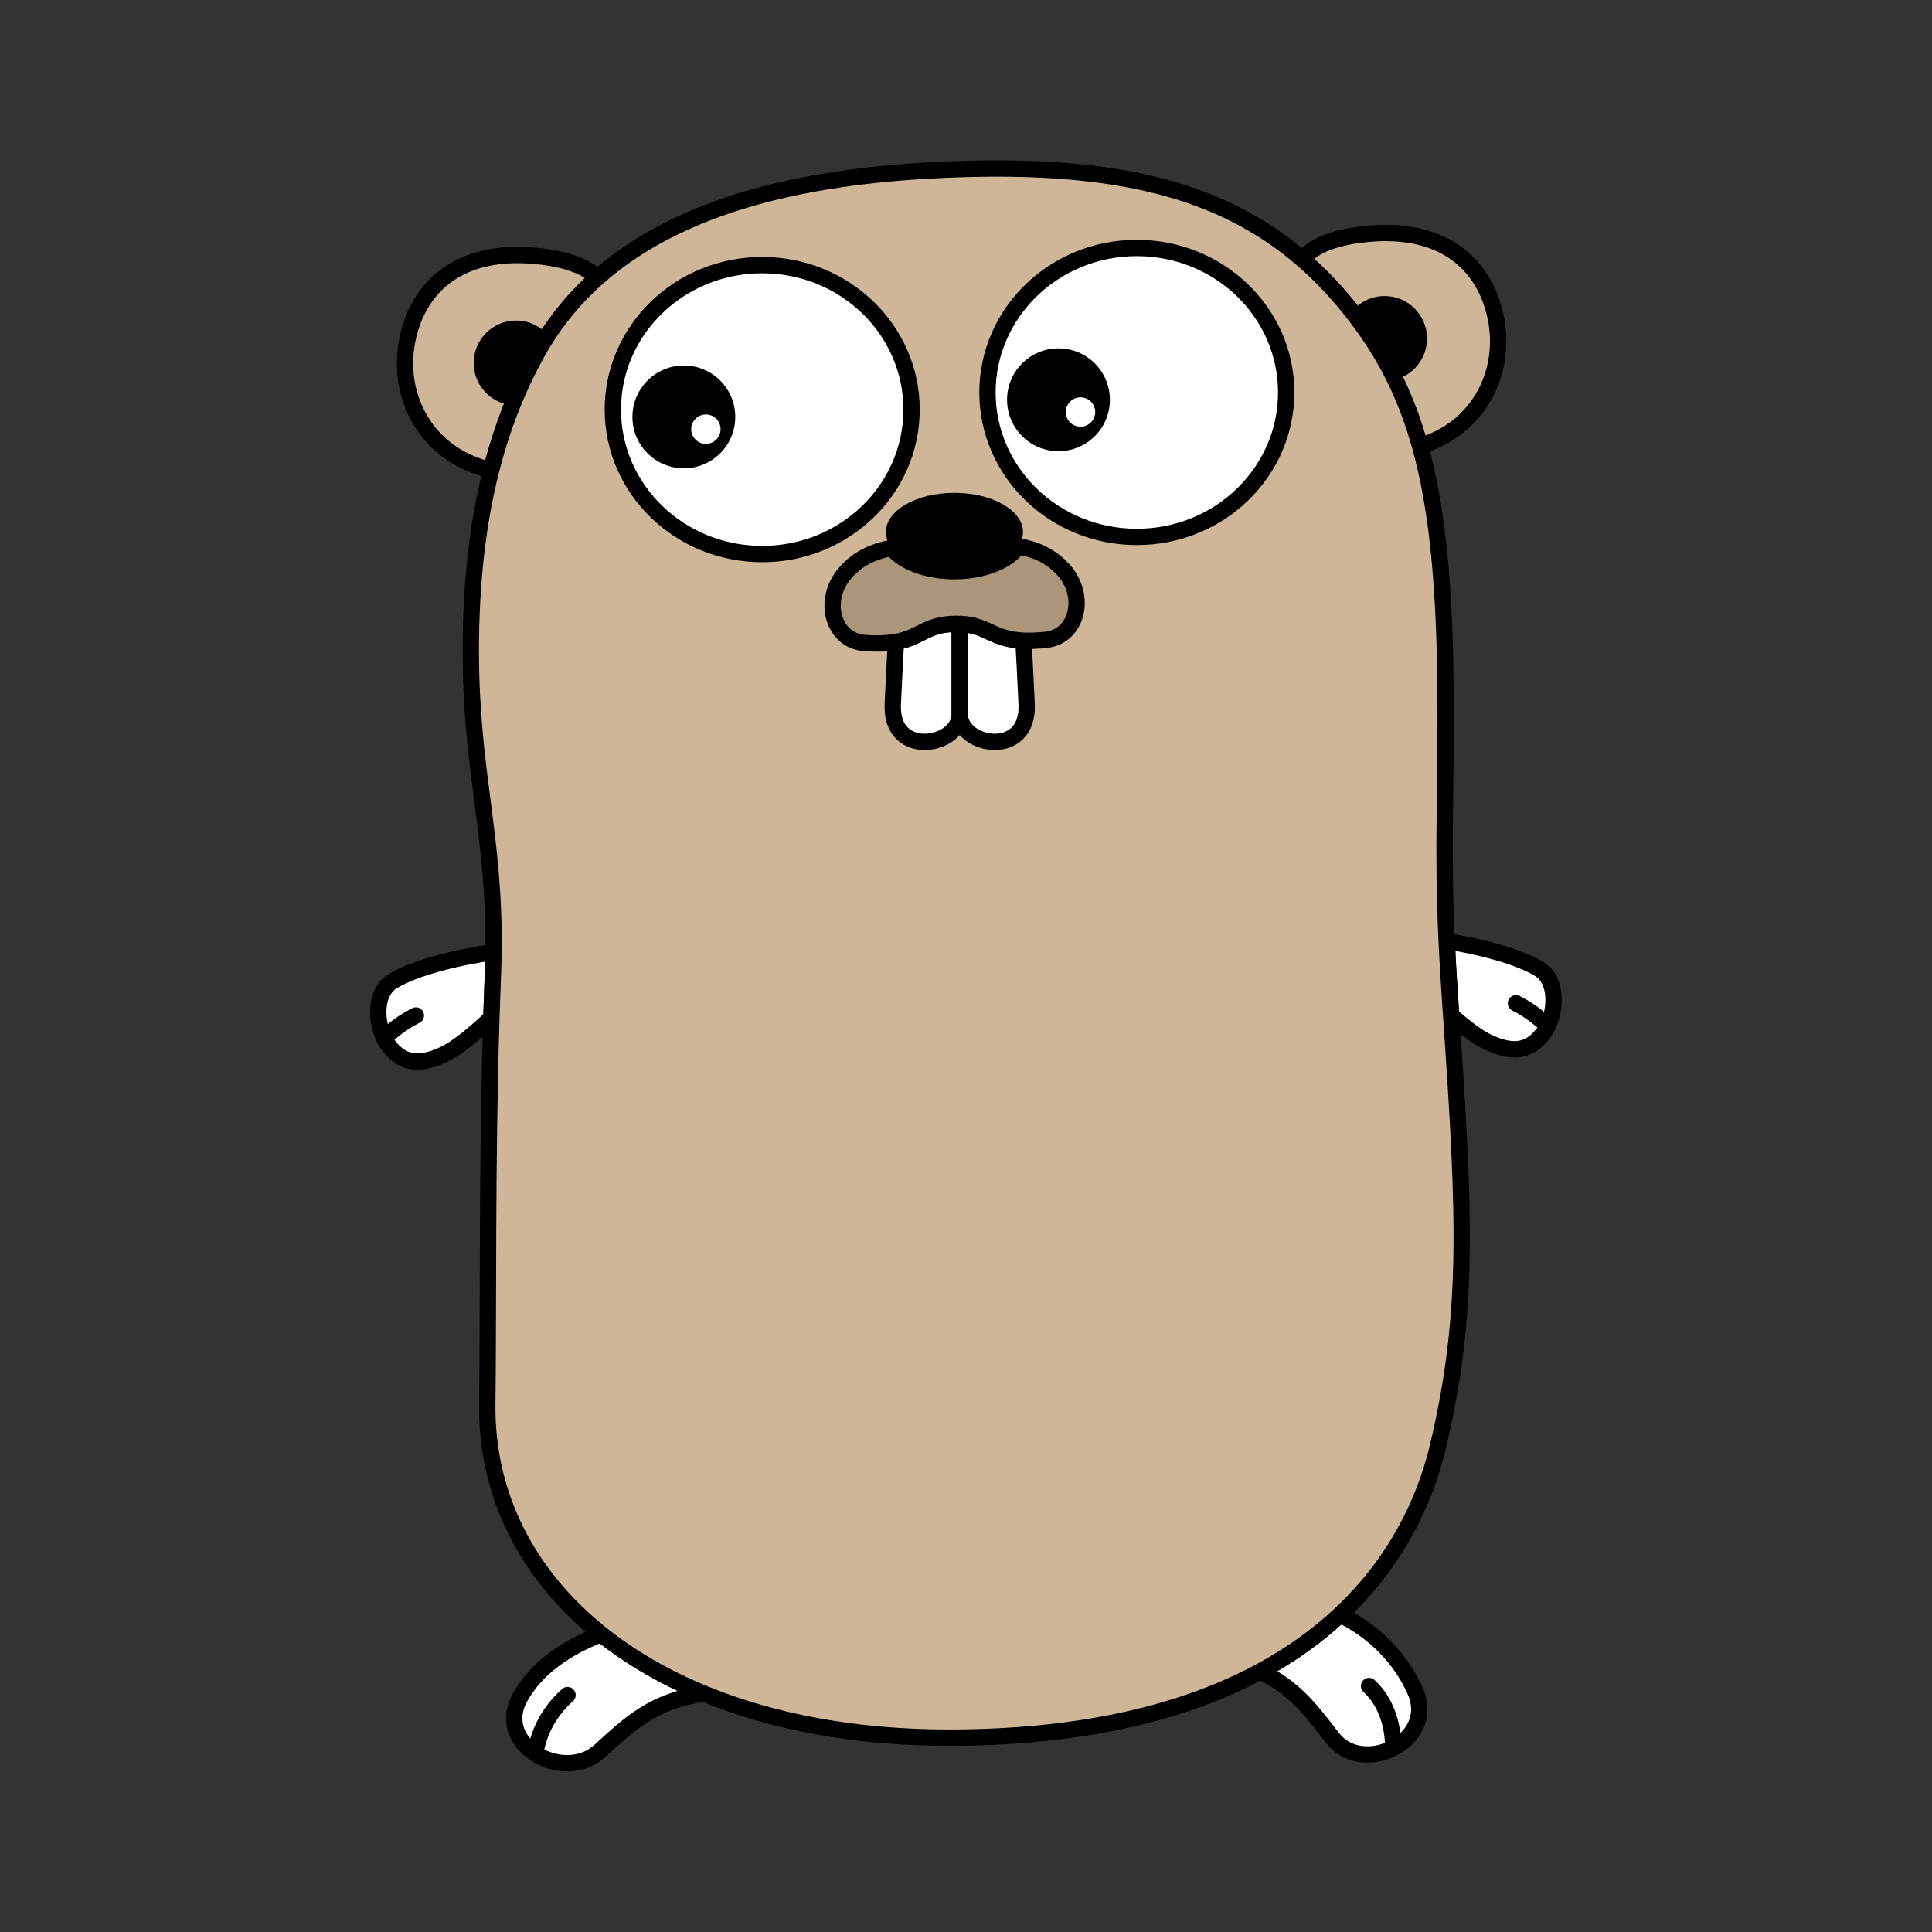 <?xml version="1.0" encoding="UTF-8" standalone="no"?>
<!DOCTYPE svg PUBLIC "-//W3C//DTD SVG 1.1//EN" "http://www.w3.org/Graphics/SVG/1.1/DTD/svg11.dtd">
<svg width="100%" height="100%" viewBox="0 0 2048 2048" version="1.1" xmlns="http://www.w3.org/2000/svg" xmlns:xlink="http://www.w3.org/1999/xlink" xml:space="preserve" xmlns:serif="http://www.serif.com/" style="fill-rule:evenodd;clip-rule:evenodd;stroke-linecap:round;stroke-linejoin:round;stroke-miterlimit:10;">
    <rect x="0" y="0" width="2048" height="2048" fill="#333333" stroke="none"/>
    <g>
        <g transform="matrix(2.884,0,0,2.884,392.315,170.014)">
            <path d="M45.352,291.011C31.974,292.887 16.394,296.765 8.286,301.695C0.949,306.158 1.912,319.295 7.132,325.794C12.641,332.656 19.106,332.289 26.911,328.699C32.034,326.342 38.204,321.09 44.578,315.207C44.738,310.081 44.917,304.951 45.121,299.832C45.242,296.793 45.317,293.857 45.352,291.011Z" style="fill:white;fill-rule:nonzero;stroke:black;stroke-width:6px;"/>
        </g>
        <g transform="matrix(2.884,0,0,2.884,392.315,170.014)">
            <path d="M429.717,297.195C422.217,292.635 408.328,288.978 395.699,286.969C396.015,293.785 396.45,301.279 397.038,309.732C397.144,311.259 397.249,312.765 397.351,314.261C402.31,318.64 407.031,322.329 411.091,324.198C418.898,327.789 425.361,328.156 430.87,321.294C436.091,314.795 437.055,301.656 429.717,297.195Z" style="fill:white;fill-rule:nonzero;stroke:black;stroke-width:6px;"/>
        </g>
        <g transform="matrix(2.884,0,0,2.884,392.315,170.014)">
            <path d="M55.17,564.844C45.316,582.365 71.07,596.795 84.42,584.645C95.328,574.717 103.938,566.297 122.676,563.547C108.326,557.641 95.676,550.266 84.924,541.676C71.807,546.805 61.188,554.146 55.17,564.844Z" style="fill:white;fill-rule:nonzero;stroke:black;stroke-width:6px;"/>
        </g>
        <g transform="matrix(2.884,0,0,2.884,392.315,170.014)">
            <path d="M353.745,579.846C364.782,594.129 392.205,581.158 384.188,562.725C378.921,550.614 368.97,540.569 356.511,534.53C348.353,542.148 338.662,549.219 327.203,555.397C339.883,561.402 346.096,569.946 353.745,579.846Z" style="fill:white;fill-rule:nonzero;stroke:black;stroke-width:6px;"/>
        </g>
        <g transform="matrix(2.884,0,0,2.884,392.315,170.014)">
            <path d="M5.048,322.396C8.381,319.999 10.736,317.405 16.832,314.299" style="fill:none;fill-rule:nonzero;stroke:black;stroke-width:6px;"/>
        </g>
        <g transform="matrix(2.884,0,0,2.884,392.315,170.014)">
            <path d="M432.955,317.896C429.622,315.499 427.267,312.905 421.172,309.799" style="fill:none;fill-rule:nonzero;stroke:black;stroke-width:6px;"/>
        </g>
        <g transform="matrix(2.884,0,0,2.884,392.315,170.014)">
            <path d="M60.871,584.57C61.771,579.619 64.471,571.295 72.571,564.094" style="fill:none;fill-rule:nonzero;stroke:black;stroke-width:6px;"/>
        </g>
        <g transform="matrix(2.884,0,0,2.884,392.315,170.014)">
            <path d="M376.05,582.961C376.024,577.93 374.746,567.695 367.184,560.766" style="fill:none;fill-rule:nonzero;stroke:black;stroke-width:6px;"/>
        </g>
        <g transform="matrix(2.884,0,0,2.884,392.315,170.014)">
            <path d="M41.071,74.477C41.071,67.508 46.712,61.859 53.671,61.859C57.752,61.859 61.368,63.81 63.671,66.823C69.24,57.712 75.954,49.853 83.584,43.094C79.804,39.436 73.662,36.764 64.021,35.469C32.971,31.295 17.104,46.635 13.479,67.194C9.981,87.032 20.65,108.337 44.483,113.876C46.943,104.191 49.957,95.307 53.433,87.083C46.585,86.954 41.071,81.365 41.071,74.477Z" style="fill:rgb(208,182,152);fill-rule:nonzero;stroke:black;stroke-width:6px;"/>
        </g>
        <g transform="matrix(2.884,0,0,2.884,392.315,170.014)">
            <path d="M53.671,61.859C46.712,61.859 41.071,67.508 41.071,74.477C41.071,81.365 46.585,86.954 53.433,87.082C55.912,81.216 58.624,75.683 61.545,70.444C62.232,69.213 62.945,68.01 63.671,66.822C61.368,63.81 57.751,61.859 53.671,61.859Z" style="fill-rule:nonzero;"/>
        </g>
        <g transform="matrix(2.884,0,0,2.884,392.315,170.014)">
            <path d="M413.979,59.094C410.354,38.534 394.487,23.195 363.438,27.369C352.673,28.816 346.272,31.979 342.649,36.314C349.516,42.244 355.906,49.059 361.921,56.832C362.213,57.209 362.491,57.59 362.778,57.968C365.074,54.873 368.741,52.859 372.886,52.859C379.845,52.859 385.486,58.508 385.486,65.477C385.486,71.586 381.151,76.679 375.393,77.843C379.67,86.126 383.138,95.042 385.914,104.985C407.677,98.434 417.33,78.095 413.979,59.094Z" style="fill:rgb(208,182,152);fill-rule:nonzero;stroke:black;stroke-width:6px;"/>
        </g>
        <g transform="matrix(2.884,0,0,2.884,392.315,170.014)">
            <path d="M385.486,65.477C385.486,58.508 379.845,52.859 372.886,52.859C368.74,52.859 365.074,54.873 362.778,57.968C367.593,64.313 371.785,70.854 375.393,77.843C381.151,76.679 385.486,71.586 385.486,65.477Z" style="fill-rule:nonzero;"/>
        </g>
        <g transform="matrix(2.884,0,0,2.884,392.315,170.014)">
            <path d="M362.778,57.968C362.491,57.59 362.213,57.209 361.921,56.832C355.905,49.059 349.516,42.244 342.649,36.314C312.852,10.586 274.067,1.524 217.921,3.191C169.239,4.638 117.448,13.097 83.584,43.094C75.954,49.852 69.241,57.711 63.671,66.823C62.945,68.011 62.232,69.214 61.545,70.445C58.624,75.684 55.912,81.216 53.433,87.083C49.957,95.307 46.943,104.191 44.483,113.876C39.716,132.646 37.02,154.409 37.021,180.133C37.023,225.266 45.887,247.661 45.353,291.012C45.318,293.858 45.243,296.794 45.122,299.833C44.918,304.952 44.739,310.082 44.579,315.208C42.926,368.315 43.517,421.07 43.08,457.244C42.679,490.448 57.726,519.948 84.925,541.677C95.677,550.267 108.327,557.642 122.677,563.548C147.79,573.885 178.095,579.734 212.521,579.734C262.786,579.734 299.977,570.082 327.205,555.398C338.664,549.22 348.354,542.149 356.513,534.531C376.872,515.523 387.683,493.109 392.522,472.635C403.992,424.112 402.488,388.555 397.353,314.264C397.25,312.768 397.146,311.262 397.04,309.735C396.452,301.282 396.018,293.788 395.701,286.972C393.968,249.629 395.765,232.655 395.222,190.035C394.759,153.764 392.027,126.874 385.916,104.988C383.14,95.046 379.672,86.13 375.395,77.846C371.785,70.854 367.594,64.312 362.778,57.968Z" style="fill:rgb(208,182,152);fill-rule:nonzero;stroke:black;stroke-width:6px;"/>
        </g>
        <g transform="matrix(2.884,0,0,2.884,392.315,170.014)">
            <ellipse cx="144.121" cy="91.595" rx="54.9" ry="53.1" style="fill:white;stroke:black;stroke-width:6px;"/>
        </g>
        <g transform="matrix(2.884,0,0,2.884,392.315,170.014)">
            <circle cx="115.321" cy="94.294" r="18.9"/>
        </g>
        <g transform="matrix(2.884,0,0,2.884,392.315,170.014)">
            <circle cx="123.421" cy="98.794" r="5.4" style="fill:white;"/>
        </g>
        <g transform="matrix(2.884,0,0,2.884,392.315,170.014)">
            <ellipse cx="281.821" cy="85.294" rx="54.9" ry="53.1" style="fill:white;stroke:black;stroke-width:6px;"/>
        </g>
        <g transform="matrix(2.884,0,0,2.884,392.315,170.014)">
            <circle cx="253.021" cy="87.995" r="18.9"/>
        </g>
        <g transform="matrix(2.884,0,0,2.884,392.315,170.014)">
            <circle cx="261.121" cy="92.495" r="5.4" style="fill:white;"/>
        </g>
        <g transform="matrix(2.884,0,0,2.884,392.315,170.014)">
            <path d="M214.968,170.343C204.184,170.531 202.567,175.342 193.283,177C192.955,182.727 192.538,190.566 192.12,199.896C191.22,219.996 216.72,215.496 216.72,203.496L216.72,170.364C216.16,170.343 215.583,170.333 214.968,170.343Z" style="fill:white;fill-rule:nonzero;stroke:black;stroke-width:6px;"/>
        </g>
        <g transform="matrix(2.884,0,0,2.884,392.315,170.014)">
            <path d="M216.72,203.495C216.72,215.495 242.22,219.995 241.32,199.895C240.891,190.313 240.463,182.305 240.131,176.542C228.442,176.009 227.016,170.729 216.72,170.363L216.72,203.495Z" style="fill:white;fill-rule:nonzero;stroke:black;stroke-width:6px;"/>
        </g>
        <g transform="matrix(2.884,0,0,2.884,392.315,170.014)">
            <path d="M254.674,150.297C250.32,145.612 245.153,143.059 238.249,141.826C234.585,147.192 225.458,150.995 214.77,150.995C204.492,150.995 195.658,147.477 191.736,142.435C184.345,143.852 178.983,146.62 174.586,151.695C165.959,161.654 170.149,176.586 181.742,177.39C186.699,177.734 190.366,177.521 193.283,176.999C202.567,175.341 204.184,170.53 214.968,170.342C215.583,170.332 216.16,170.342 216.72,170.362C227.015,170.728 228.441,176.008 240.131,176.541C242.443,176.646 245.155,176.567 248.42,176.225C259.979,175.018 263.645,159.949 254.674,150.297Z" style="fill:rgb(172,150,123);fill-rule:nonzero;stroke:black;stroke-width:6px;"/>
        </g>
        <g transform="matrix(2.884,0,0,2.884,392.315,170.014)">
            <path d="M214.771,150.995C225.459,150.995 234.585,147.192 238.25,141.826C239.357,140.204 239.972,138.441 239.972,136.595C239.972,128.642 228.691,122.195 214.772,122.195C200.855,122.195 189.572,128.642 189.572,136.595C189.572,138.675 190.35,140.649 191.738,142.435C195.658,147.477 204.493,150.995 214.771,150.995Z" style="fill-rule:nonzero;"/>
        </g>
    </g>
</svg>
